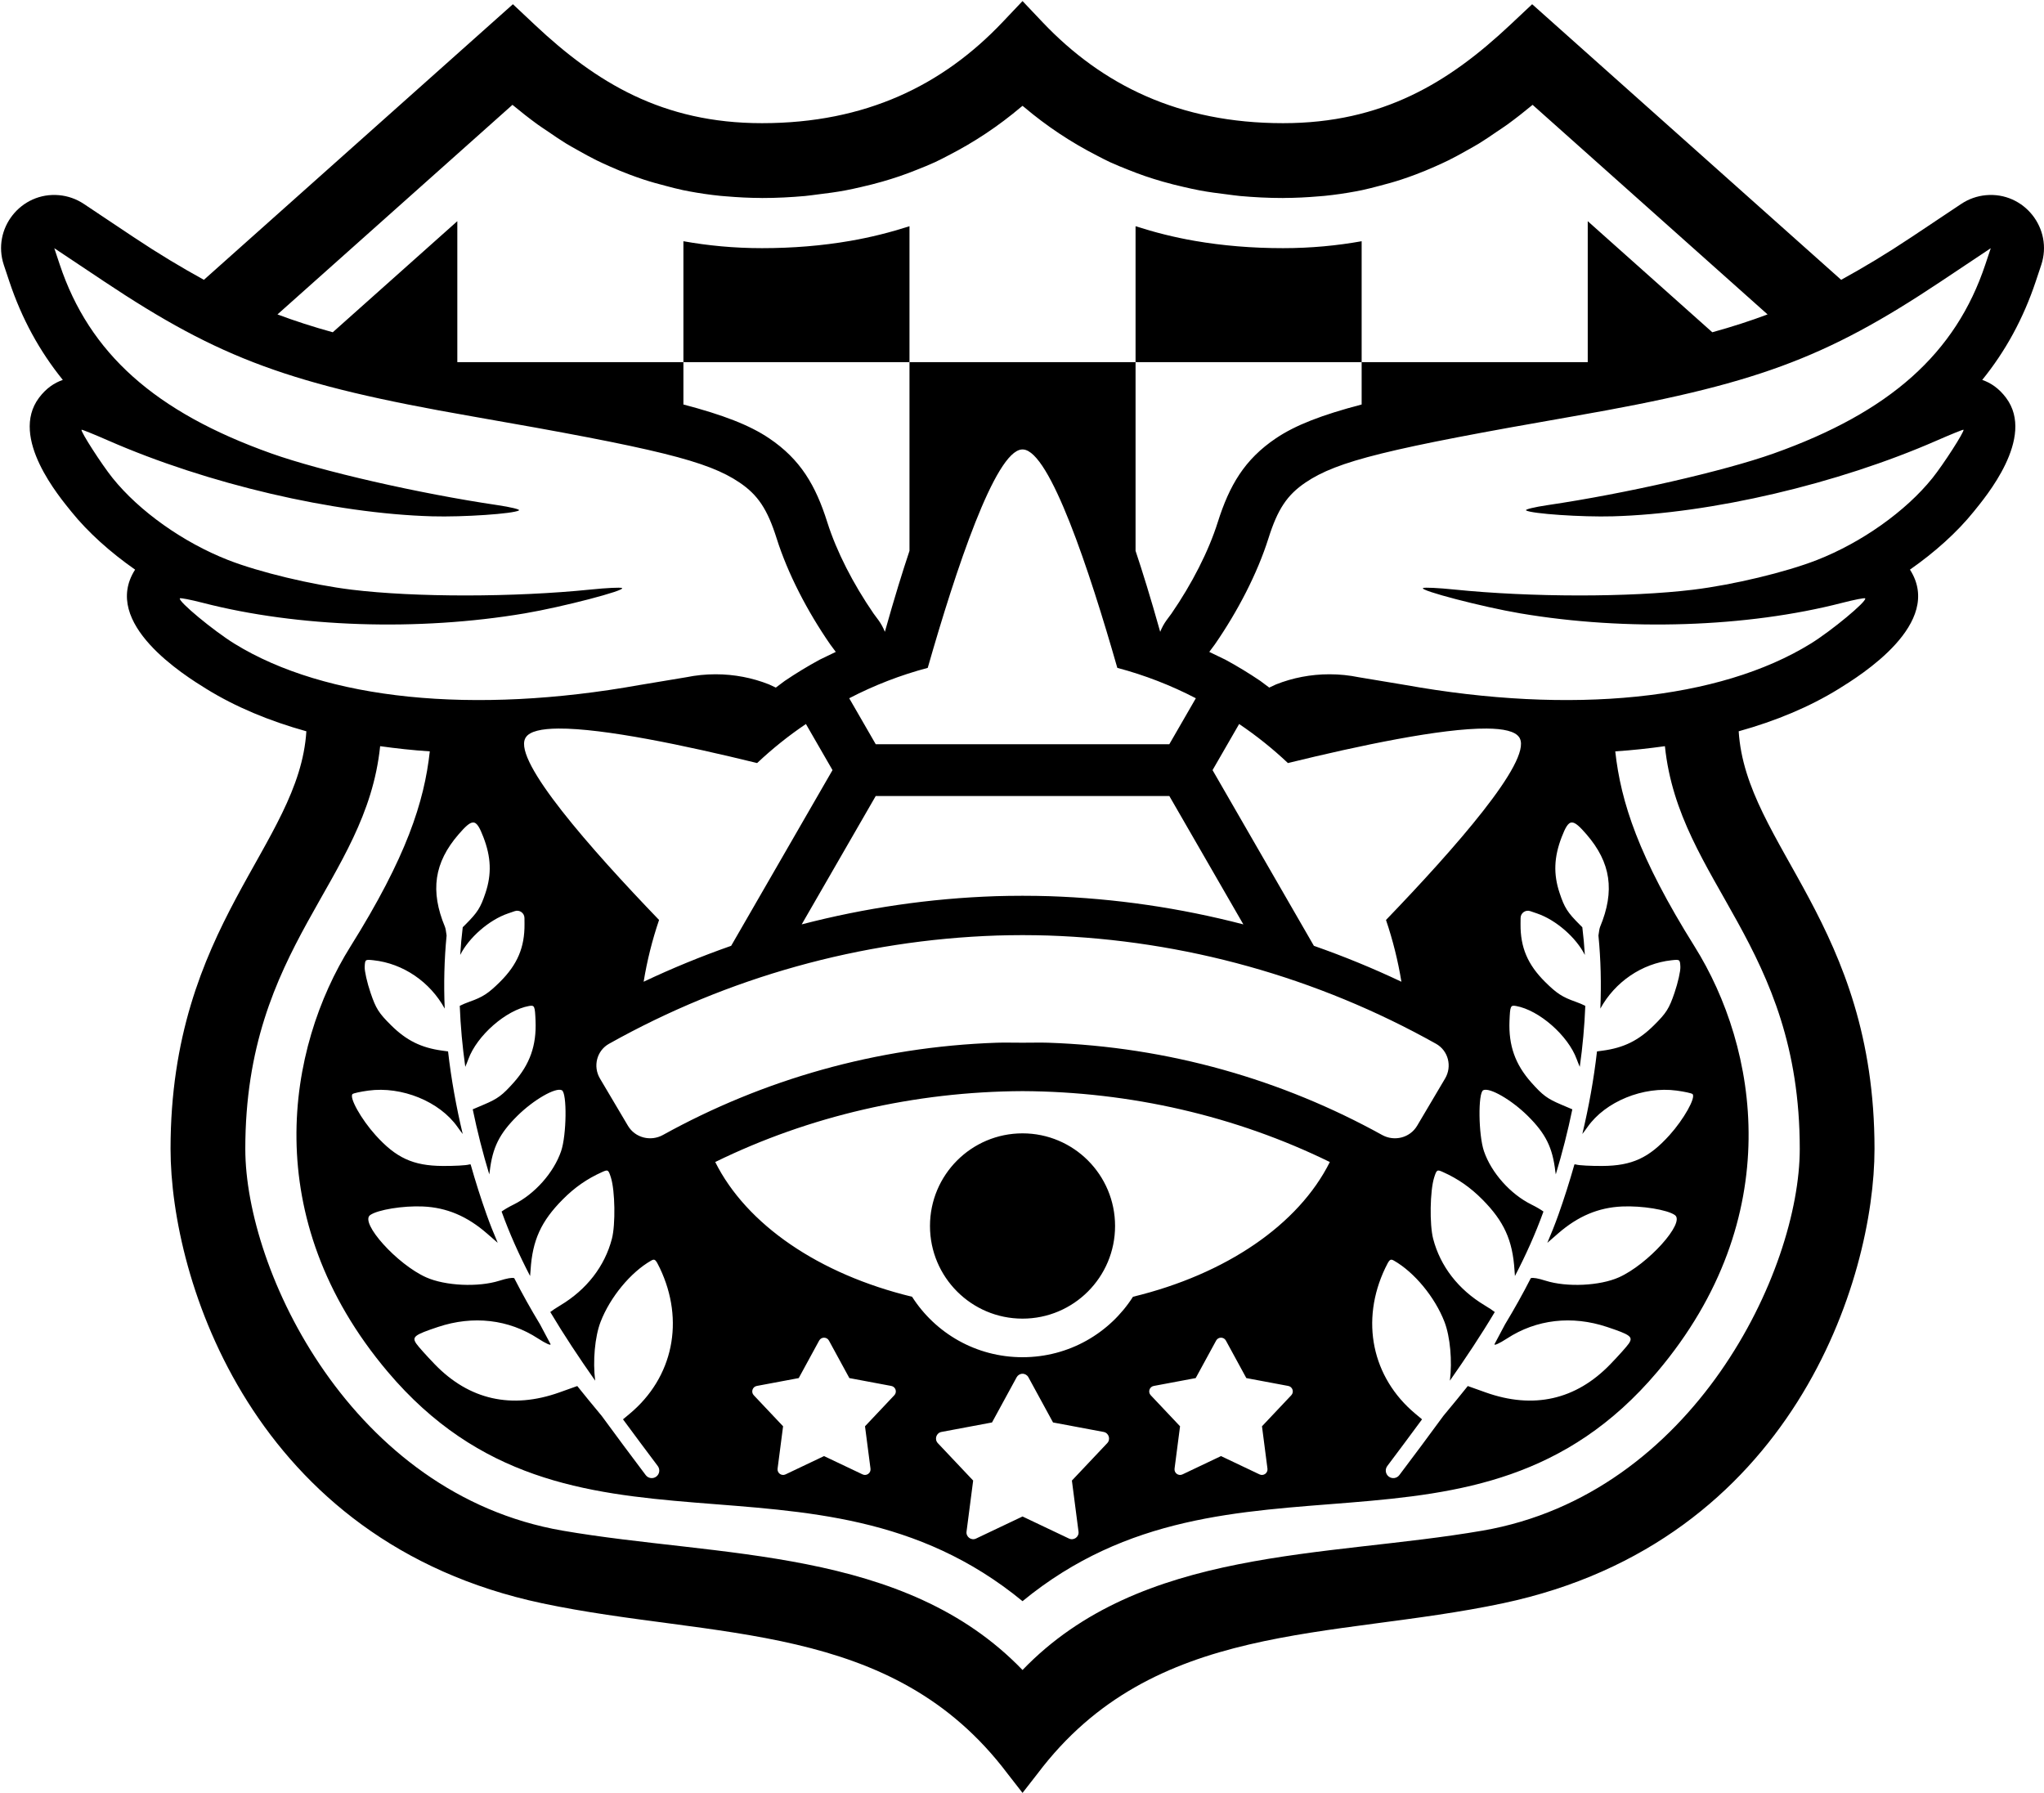 <svg width="1913" height="1678" xmlns="http://www.w3.org/2000/svg" xmlns:xlink="http://www.w3.org/1999/xlink" xml:space="preserve" overflow="hidden"><g transform="translate(-1243 -398)"><path d="M2199.99 398.989 2199.99 399.001 2181.36 418.654C2125.43 477.655 2053.33 513.28 1956.16 513.279 1862.86 513.28 1800.83 475.026 1743.8 421.467L1723.03 401.948 1433.83 659.885C1413.03 648.441 1391.82 635.788 1367.94 619.867L1321.42 588.826C1314.53 584.236 1306.62 581.435 1298.38 580.677 1262.61 577.377 1235.24 611.931 1246.6 646.042L1251.67 661.243C1263.35 696.309 1280.12 726.796 1301.79 753.559 1293.82 756.283 1286.15 761.438 1279.53 770.257 1279.5 770.294 1279.47 770.331 1279.45 770.369 1251.62 807.642 1298.98 863.421 1309.65 876.703 1325.29 896.162 1346.25 914.906 1369.44 931.123 1337.23 981.378 1415.72 1030.14 1436.28 1042.83 1463.45 1059.6 1494.96 1072.75 1529.73 1082.42 1523.05 1189.24 1402.62 1263.17 1402.62 1473.24 1402.62 1595.03 1479.14 1841.08 1750.42 1898.52 1911.77 1932.68 2077.57 1914.14 2185.95 2057.96L2199.99 2075.98 2199.99 2075.99 2199.99 2075.98 2200 2075.99 2200 2075.98 2214.04 2057.96C2322.42 1914.14 2488.22 1932.68 2649.57 1898.52 2920.85 1841.08 2997.37 1595.03 2997.37 1473.24 2997.37 1263.17 2876.93 1189.24 2870.26 1082.42 2905.03 1072.75 2936.53 1059.6 2963.7 1042.83 2984.27 1030.14 3062.76 981.378 3030.55 931.123 3053.74 914.906 3074.7 896.162 3090.34 876.703 3101.01 863.421 3148.37 807.642 3120.54 770.369 3120.51 770.331 3120.49 770.294 3120.46 770.257 3113.83 761.438 3106.17 756.283 3098.19 753.559 3119.87 726.796 3136.63 696.309 3148.32 661.243L3153.39 646.042C3164.75 611.931 3137.37 577.377 3101.61 580.677 3093.38 581.435 3085.46 584.236 3078.57 588.826L3032.04 619.867C3008.17 635.788 2986.96 648.441 2966.16 659.885L2676.96 401.948 2656.18 421.467C2599.16 475.026 2537.12 513.28 2443.82 513.279 2346.65 513.28 2274.56 477.655 2218.63 418.654L2200 399.001 2200 398.989 2200 398.989 2199.99 398.993 2199.99 398.989 2199.99 398.989ZM1722.62 496.115C1730.21 502.435 1738.02 508.548 1746.05 514.42 1749.33 516.819 1752.82 518.994 1756.18 521.305 1761.6 525.036 1767.03 528.757 1772.68 532.238 1776.49 534.582 1780.48 536.72 1784.4 538.939 1789.95 542.084 1795.55 545.164 1801.34 548.036 1805.46 550.077 1809.7 551.965 1813.94 553.857 1819.96 556.543 1826.11 559.07 1832.4 561.435 1836.73 563.06 1841.1 564.622 1845.57 566.084 1852.35 568.308 1859.37 570.247 1866.48 572.069 1871.66 573.397 1876.76 574.831 1882.14 575.931 1884.12 576.338 1886.11 576.736 1888.12 577.11 1897.57 578.868 1907.27 580.299 1917.31 581.312 1919.22 581.504 1921.19 581.621 1923.12 581.786 1933.51 582.668 1944.15 583.248 1955.22 583.274 1955.54 583.275 1955.84 583.319 1956.16 583.319 1970.05 583.319 1983.42 582.601 1996.48 581.435 2000.67 581.063 2004.66 580.401 2008.77 579.912 2017.3 578.892 2025.75 577.765 2033.93 576.248 2039.07 575.301 2044.07 574.133 2049.07 572.995 2055.77 571.463 2062.4 569.818 2068.86 567.949 2074.36 566.371 2079.78 564.68 2085.11 562.864 2090.58 560.994 2095.93 558.949 2101.23 556.834 2106.98 554.548 2112.73 552.253 2118.29 549.685 2122.45 547.759 2126.45 545.601 2130.5 543.521 2154.9 531.046 2177.57 515.935 2198.59 498.167 2199.04 497.78 2199.54 497.452 2199.99 497.062 2200.45 497.452 2200.95 497.78 2201.4 498.167 2222.42 515.935 2245.09 531.046 2269.48 543.521 2273.54 545.601 2277.54 547.759 2281.7 549.685 2287.26 552.253 2293.01 554.548 2298.76 556.834 2304.06 558.949 2309.41 560.994 2314.87 562.864 2320.21 564.68 2325.63 566.371 2331.12 567.949 2337.59 569.818 2344.21 571.463 2350.91 572.995 2355.92 574.133 2360.92 575.301 2366.06 576.248 2374.24 577.765 2382.69 578.892 2391.22 579.912 2395.33 580.401 2399.32 581.063 2403.51 581.435 2416.57 582.601 2429.94 583.319 2443.82 583.319 2444.16 583.319 2444.44 583.275 2444.78 583.274 2455.84 583.248 2466.48 582.668 2476.87 581.786 2478.8 581.621 2480.77 581.504 2482.68 581.312 2492.72 580.299 2502.42 578.868 2511.87 577.11 2513.87 576.736 2515.87 576.338 2517.85 575.931 2523.22 574.831 2528.32 573.397 2533.52 572.069 2540.63 570.247 2547.64 568.308 2554.42 566.084 2558.88 564.622 2563.26 563.06 2567.59 561.435 2573.88 559.07 2580.03 556.543 2586.05 553.857 2590.29 551.965 2594.53 550.077 2598.65 548.036 2604.43 545.164 2610.04 542.084 2615.58 538.939 2619.51 536.72 2623.5 534.582 2627.3 532.238 2632.96 528.757 2638.38 525.036 2643.81 521.305 2647.17 518.994 2650.65 516.819 2653.93 514.42 2661.97 508.548 2669.77 502.435 2677.37 496.115L2897.29 692.266C2881.1 698.342 2864.14 703.838 2845.55 708.966L2728.98 604.998 2728.98 736.921 2517.38 736.921 2517.38 623.766C2494.41 627.863 2470.05 630.251 2443.82 630.251 2414.72 630.251 2387.28 627.937 2361.34 623.453 2341.98 620.113 2323.54 615.427 2305.78 609.725L2305.78 736.921 2200 736.921 2199.99 736.921 2094.2 736.921 2094.2 609.725C2076.44 615.427 2058.01 620.113 2038.64 623.453 2012.7 627.937 1985.27 630.251 1956.16 630.251 1929.94 630.251 1905.58 627.863 1882.61 623.766L1882.61 736.921 1671.01 736.921 1671.01 604.998 1554.44 708.966C1535.85 703.838 1518.89 698.342 1502.69 692.266L1722.62 496.115ZM1293.81 630.292 1340.35 661.329C1449.43 734.063 1514.73 758.032 1684.36 787.588 1858.81 817.986 1905.31 829.476 1935.04 849.531 1952.36 861.219 1961.22 874.534 1969.87 901.895 1980.22 934.661 1998.48 969.977 2020 1001.1L2025.22 1008.12 2010.12 1015.41C1998.87 1021.52 1987.96 1028.16 1977.4 1035.3L1969.1 1041.52 1962.65 1038.51C1947.2 1032.41 1930.36 1029.06 1912.74 1029.06 1903.34 1029.06 1894.17 1030.02 1885.3 1031.83L1842.04 1039.03C1685.72 1067.1 1547.71 1053.06 1462.41 1000.42 1442.78 988.302 1409.57 960.735 1411.33 958.013 1411.74 957.37 1421.46 959.262 1432.92 962.215 1522.06 985.198 1634.66 988.866 1734.14 972.049 1769.25 966.121 1829.07 950.532 1825.13 948.344 1823.81 947.608 1810.74 948.229 1796.1 949.731 1724.08 957.081 1631.64 957.153 1572.21 949.897 1534.85 945.333 1485.59 933.514 1456.49 922.127 1414.6 905.744 1373.35 876.479 1348.44 845.472 1338.11 832.627 1318.21 801.684 1319.32 800.2 1319.59 799.846 1330.82 804.383 1344.28 810.282 1437.1 850.946 1555.47 878.645 1647.49 881.23 1676.52 882.053 1723.39 878.862 1728.71 875.707 1730.19 874.827 1721.02 872.578 1708.33 870.707 1635.53 859.969 1543.45 838.926 1497.08 822.431 1388.2 783.698 1326.62 728.721 1298.87 645.474L1293.81 630.292ZM3106.18 630.292 3101.11 645.474C3073.37 728.721 3011.79 783.698 2902.91 822.431 2856.54 838.926 2764.46 859.969 2691.66 870.707 2678.97 872.578 2669.79 874.827 2671.28 875.707 2676.6 878.862 2723.46 882.053 2752.5 881.23 2844.52 878.645 2962.9 850.946 3055.7 810.282 3069.17 804.383 3080.4 799.846 3080.67 800.2 3081.78 801.684 3061.88 832.627 3051.56 845.472 3026.64 876.479 2985.38 905.744 2943.5 922.127 2914.4 933.514 2865.14 945.333 2827.78 949.897 2768.35 957.153 2675.91 957.081 2603.89 949.731 2589.24 948.229 2576.18 947.608 2574.86 948.344 2570.92 950.532 2630.74 966.121 2665.84 972.049 2765.34 988.866 2877.94 985.198 2967.07 962.215 2978.53 959.262 2988.25 957.37 2988.66 958.013 2990.42 960.735 2957.21 988.302 2937.58 1000.42 2852.28 1053.06 2714.27 1067.1 2557.95 1039.03L2514.68 1031.83C2505.82 1030.02 2496.65 1029.06 2487.25 1029.06 2469.63 1029.06 2452.8 1032.41 2437.34 1038.51L2430.9 1041.52 2422.59 1035.3C2412.03 1028.16 2401.12 1021.52 2389.87 1015.41L2374.77 1008.12 2379.99 1001.1C2401.51 969.977 2419.77 934.661 2430.13 901.895 2438.77 874.534 2447.62 861.219 2464.95 849.531 2494.68 829.476 2541.17 817.986 2715.63 787.588 2885.26 758.032 2950.56 734.063 3059.63 661.329L3106.18 630.292ZM1882.61 736.925 2094.2 736.925 2094.2 913.527C2087.73 932.95 2080.28 956.792 2071.16 989.335 2069.62 985.458 2067.62 981.782 2065.17 978.411L2060.65 972.316C2041.47 944.496 2025.9 914.033 2017.31 886.869 2006.35 852.159 1992.18 828 1962.85 808.208 1944.54 795.856 1919.67 786.285 1882.61 776.57L1882.61 736.925ZM2305.78 736.925 2517.38 736.925 2517.38 776.57C2480.33 786.285 2455.45 795.856 2437.14 808.208 2407.8 828 2393.64 852.159 2382.67 886.869 2374.09 914.033 2358.52 944.496 2339.34 972.316L2334.82 978.411C2332.38 981.782 2330.37 985.458 2328.84 989.335 2319.7 956.792 2312.25 932.95 2305.78 913.527L2305.78 736.925ZM2199.99 818.633 2199.99 818.633 2200 818.633C2200.23 818.646 2200.45 818.661 2200.69 818.677 2225.68 820.379 2262.41 931.138 2288.71 1023.06 2314.17 1029.81 2338.81 1039.34 2362.2 1051.5L2337.38 1094.52 2200 1094.52 2199.99 1094.52 2062.61 1094.52 2037.79 1051.5C2061.17 1039.34 2085.81 1029.81 2111.28 1023.06 2137.57 931.138 2174.31 820.379 2199.29 818.677 2199.52 818.661 2199.76 818.646 2199.99 818.633ZM1997.27 1075.61 2022.15 1118.76 1927.3 1283.2C1899.48 1292.95 1872.12 1304.15 1845.39 1316.82 1848.6 1297.19 1853.42 1277.85 1859.83 1259.01 1795.19 1191.86 1723.97 1110.86 1734.51 1089.2 1734.61 1088.99 1734.71 1088.78 1734.82 1088.57 1734.95 1088.37 1735.08 1088.17 1735.21 1087.97 1738.93 1082.4 1749.84 1079.97 1765.6 1079.86 1807.79 1079.54 1884.71 1095.74 1951.6 1112.15 1965.81 1098.75 1981.08 1086.52 1997.27 1075.61ZM2402.72 1075.61C2418.91 1086.52 2434.18 1098.75 2448.39 1112.15 2515.27 1095.74 2592.2 1079.54 2634.39 1079.86 2650.15 1079.97 2661.05 1082.4 2664.77 1087.97 2664.9 1088.17 2665.04 1088.37 2665.17 1088.57 2665.27 1088.78 2665.37 1088.99 2665.48 1089.2 2676.01 1110.86 2604.8 1191.86 2540.17 1259.01 2546.56 1277.85 2551.4 1297.19 2554.6 1316.82 2527.87 1304.15 2500.52 1292.95 2472.68 1283.2L2377.84 1118.76 2402.72 1075.61ZM1598.78 1096.36C1613.92 1098.46 1629.35 1100.18 1645.25 1101.21 1640.06 1148.53 1623.46 1200.03 1570.97 1283.89 1511.85 1378.35 1483.78 1537.42 1605.94 1681.94 1775.87 1882.99 2004.03 1735.55 2199.99 1896.55L2199.99 1896.56C2199.99 1896.55 2199.99 1896.55 2199.99 1896.55 2199.99 1896.55 2199.99 1896.55 2200 1896.56L2200 1896.55C2395.96 1735.55 2624.12 1882.99 2794.05 1681.94 2916.21 1537.42 2888.13 1378.35 2829.02 1283.89 2776.53 1200.03 2759.93 1148.53 2754.74 1101.21 2770.64 1100.18 2786.07 1098.46 2801.21 1096.36 2814.39 1223.94 2927.41 1282.32 2927.41 1473.24 2927.41 1587.29 2828.07 1796.31 2630.61 1830.52 2483.44 1855.94 2310.92 1845.75 2199.99 1960.97 2089.07 1845.75 1916.55 1855.94 1769.37 1830.52 1571.92 1796.31 1472.58 1587.29 1472.58 1473.24 1472.58 1282.32 1585.6 1223.94 1598.78 1096.36ZM2062.61 1142.98 2199.99 1142.98 2200 1142.98 2337.38 1142.98 2406.67 1263.14C2347.47 1247.75 2286.57 1238.8 2225.01 1236.74 2217.96 1236.51 2208.89 1236.38 2200.06 1236.37 2200.04 1236.37 2200.02 1236.37 2200 1236.37L2199.99 1236.37C2199.97 1236.37 2199.95 1236.37 2199.93 1236.37 2191.09 1236.38 2182.03 1236.51 2174.98 1236.74 2113.42 1238.8 2052.51 1247.75 1993.32 1263.14L2062.61 1142.98ZM1685.6 1167.77C1687.51 1167.67 1689.13 1168.88 1690.76 1171.42 1692.21 1173.67 1693.67 1176.97 1695.36 1181.35 1702.64 1200.17 1703.25 1216.09 1697.36 1233.73 1692.76 1247.54 1690.01 1251.89 1678.55 1263.36L1676.08 1265.82C1675.05 1274.42 1674.23 1283.06 1673.71 1291.74 1681.77 1275.66 1700.52 1259.04 1718.43 1252.92L1724.82 1250.73C1729.22 1249.23 1733.81 1252.48 1733.85 1257.14L1733.9 1262.77C1734.1 1284.63 1727.25 1300.78 1710.87 1317.02 1700.05 1327.75 1694.8 1331.17 1682.4 1335.53 1678.91 1336.75 1675.85 1338.09 1673.29 1339.38 1674.03 1358.44 1675.78 1377.52 1678.46 1396.47 1679.38 1394.28 1680.32 1392.09 1681.34 1389.29 1689.39 1367.18 1716.57 1343.36 1738.1 1339.52 1743.3 1338.6 1743.66 1339.45 1744.23 1353.46 1745.17 1376.48 1738.91 1394.14 1723.82 1411.11 1713.16 1423.1 1708.88 1426.27 1695.92 1431.77L1685.43 1436.23C1689.71 1456.92 1694.91 1477.3 1700.91 1497.1 1701.05 1496.14 1701.19 1495.54 1701.32 1494.49 1703.92 1472 1710.33 1459.06 1727.06 1442.46 1742.31 1427.34 1762.97 1415.42 1768.84 1418.36 1773.8 1420.85 1773.31 1460.31 1768.13 1475.43 1761.21 1495.61 1743.36 1515.66 1723.64 1525.38 1718.99 1527.67 1715.03 1530.02 1712.45 1531.9 1719.82 1552.36 1728.83 1572.44 1739.13 1592.24 1739.27 1590.56 1739.41 1589.05 1739.56 1586.7 1741.32 1558.76 1749.4 1540.98 1769.64 1520.6 1780.83 1509.32 1792.39 1501.27 1806.44 1494.96 1812.03 1492.44 1812.4 1492.66 1814.75 1500.05 1818.65 1512.34 1819.16 1544.05 1815.68 1557.41 1808.98 1583.1 1792.11 1604.9 1767.48 1619.67 1762.98 1622.37 1760.12 1624.29 1758.01 1625.93 1770.9 1647.58 1785.13 1668.95 1800.03 1690.18 1797.73 1671.93 1799.69 1649.12 1805.11 1635.09 1814.01 1612.04 1833.28 1588.71 1852.38 1577.83 1855.78 1575.9 1856.62 1576.61 1860.5 1584.72 1884.03 1633.99 1873.05 1687.2 1832.31 1721.16L1826.07 1726.36C1836.81 1740.94 1847.67 1755.51 1858.62 1770.08 1860.95 1773.2 1860.33 1777.62 1857.21 1779.96 1854.09 1782.3 1849.68 1781.68 1847.34 1778.56 1833.49 1760.14 1819.64 1741.69 1806.11 1723.11 1801.81 1717.96 1797.5 1712.78 1793.66 1708.04L1783.27 1695.2 1766.74 1701.1C1721.96 1717.13 1682.11 1708.17 1649.91 1674.85 1642.16 1666.83 1634.38 1658.13 1632.62 1655.53 1628.33 1649.18 1630.76 1647.31 1652.94 1639.91 1685.81 1628.95 1719.08 1632.79 1746.56 1650.71 1753.89 1655.48 1759.11 1657.78 1758.17 1655.82 1757.59 1654.62 1752.4 1644.93 1748.45 1637.53 1739.82 1623.26 1731.71 1608.83 1724.26 1594.2 1721.86 1593.63 1717.65 1594.35 1710.34 1596.65 1690.54 1602.88 1659.81 1601.47 1641.91 1593.5 1614.68 1581.39 1579.45 1542.24 1589.44 1535.2 1596.55 1530.19 1620.31 1526.32 1638.89 1527.16 1661.04 1528.15 1680.14 1536.21 1698.7 1552.36L1708.82 1561.17C1705.13 1552.5 1701.62 1543.77 1698.48 1534.94 1693.04 1519.63 1688.02 1503.87 1683.47 1487.79 1682.94 1487.7 1682.39 1487.73 1681.79 1487.92 1679.21 1488.71 1668.16 1489.3 1657.22 1489.23 1629.62 1489.05 1613.67 1481.71 1594.42 1460.33 1581.01 1445.42 1569.68 1425.2 1572.92 1421.95 1573.71 1421.17 1580.38 1419.7 1587.76 1418.7 1618.99 1414.45 1654.43 1428.89 1671.17 1452.71 1672.98 1455.29 1674.56 1457.36 1676.07 1459.33 1670.04 1434.05 1665.32 1408.16 1662.35 1382.03L1657.08 1381.32C1637.19 1378.64 1623.39 1371.8 1608.97 1357.51 1597.45 1346.08 1594.82 1341.94 1589.79 1327.12 1586.58 1317.69 1584.12 1306.79 1584.31 1302.91 1584.66 1295.95 1584.76 1295.87 1592.53 1296.71 1620.33 1299.69 1645.54 1317.02 1659.21 1341.95 1658.25 1319.09 1658.76 1296.2 1660.98 1273.56 1660.5 1269.79 1659.99 1266.8 1659.46 1265.5 1645.44 1231.8 1649.33 1205.29 1672.18 1178.88 1678.42 1171.67 1682.42 1167.92 1685.6 1167.77L1685.6 1167.77ZM2714.38 1167.77 2714.38 1167.77C2717.57 1167.92 2721.58 1171.67 2727.81 1178.88 2750.66 1205.29 2754.55 1231.8 2740.53 1265.5 2740 1266.8 2739.49 1269.79 2739 1273.56 2741.22 1296.2 2741.74 1319.09 2740.78 1341.95 2754.44 1317.02 2779.66 1299.69 2807.46 1296.71 2815.23 1295.87 2815.33 1295.95 2815.67 1302.91 2815.87 1306.79 2813.41 1317.69 2810.2 1327.12 2805.17 1341.94 2802.54 1346.08 2791.01 1357.51 2776.6 1371.8 2762.8 1378.64 2742.9 1381.32L2737.64 1382.03C2734.67 1408.16 2729.95 1434.05 2723.92 1459.33 2725.43 1457.36 2727.01 1455.29 2728.82 1452.71 2745.56 1428.89 2780.99 1414.45 2812.23 1418.7 2819.6 1419.7 2826.28 1421.17 2827.07 1421.95 2830.31 1425.2 2818.98 1445.42 2805.56 1460.33 2786.32 1481.71 2770.37 1489.05 2742.77 1489.23 2731.83 1489.3 2720.77 1488.71 2718.19 1487.92 2717.6 1487.73 2717.05 1487.7 2716.52 1487.79 2711.97 1503.87 2706.95 1519.63 2701.51 1534.94 2698.36 1543.77 2694.87 1552.5 2691.17 1561.17L2701.29 1552.36C2719.84 1536.21 2738.95 1528.15 2761.09 1527.16 2779.68 1526.32 2803.44 1530.19 2810.55 1535.2 2820.54 1542.24 2785.31 1581.39 2758.08 1593.5 2740.18 1601.47 2709.45 1602.88 2689.64 1596.65 2682.34 1594.35 2678.12 1593.63 2675.72 1594.2 2668.27 1608.83 2660.17 1623.26 2651.55 1637.53 2647.59 1644.93 2642.4 1654.62 2641.82 1655.82 2640.88 1657.78 2646.09 1655.48 2653.43 1650.71 2680.91 1632.79 2714.18 1628.95 2747.04 1639.91 2769.22 1647.31 2771.65 1649.18 2767.36 1655.53 2765.61 1658.13 2757.83 1666.83 2750.07 1674.85 2717.88 1708.17 2678.02 1717.13 2633.25 1701.1L2616.72 1695.2 2606.33 1708.04C2602.49 1712.78 2598.18 1717.96 2593.88 1723.11 2580.35 1741.69 2566.5 1760.14 2552.65 1778.56 2550.31 1781.68 2545.89 1782.3 2542.78 1779.96 2539.66 1777.62 2539.03 1773.2 2541.37 1770.08 2552.32 1755.51 2563.18 1740.94 2573.91 1726.36L2567.67 1721.16C2526.94 1687.2 2515.95 1633.99 2539.49 1584.72 2543.38 1576.61 2544.21 1575.9 2547.6 1577.83 2566.71 1588.71 2585.97 1612.04 2594.88 1635.09 2600.3 1649.12 2602.26 1671.93 2599.96 1690.18 2614.85 1668.95 2629.08 1647.58 2641.98 1625.93 2639.88 1624.29 2637 1622.37 2632.51 1619.67 2607.87 1604.9 2591 1583.1 2584.31 1557.41 2580.82 1544.05 2581.34 1512.34 2585.24 1500.05 2587.59 1492.66 2587.96 1492.44 2593.55 1494.96 2607.6 1501.27 2619.15 1509.32 2630.35 1520.6 2650.59 1540.98 2658.67 1558.76 2660.43 1586.7 2660.58 1589.05 2660.71 1590.56 2660.85 1592.24 2671.16 1572.44 2680.17 1552.36 2687.54 1531.9 2684.96 1530.02 2681 1527.67 2676.35 1525.38 2656.63 1515.66 2638.77 1495.61 2631.86 1475.43 2626.68 1460.31 2626.19 1420.85 2631.15 1418.36 2637.02 1415.42 2657.68 1427.34 2672.93 1442.46 2689.67 1459.06 2696.06 1472 2698.67 1494.49 2698.8 1495.54 2698.94 1496.14 2699.07 1497.1 2705.08 1477.3 2710.28 1456.92 2714.56 1436.23L2704.07 1431.77C2691.11 1426.27 2686.83 1423.1 2676.16 1411.11 2661.07 1394.14 2654.82 1376.48 2655.75 1353.46 2656.32 1339.45 2656.69 1338.6 2661.89 1339.52 2683.42 1343.36 2710.6 1367.18 2718.65 1389.29 2719.67 1392.09 2720.61 1394.28 2721.53 1396.47 2724.21 1377.52 2725.96 1358.44 2726.7 1339.38 2724.14 1338.09 2721.08 1336.75 2717.59 1335.53 2705.19 1331.17 2699.94 1327.75 2689.12 1317.02 2672.74 1300.78 2665.89 1284.63 2666.09 1262.77L2666.14 1257.14C2666.18 1252.48 2670.76 1249.23 2675.17 1250.73L2681.56 1252.92C2699.48 1259.04 2718.22 1275.66 2726.28 1291.74 2725.76 1283.06 2724.94 1274.42 2723.91 1265.82L2721.44 1263.36C2709.98 1251.89 2707.22 1247.54 2702.63 1233.73 2696.74 1216.09 2697.35 1200.17 2704.62 1181.35 2706.31 1176.97 2707.78 1173.67 2709.23 1171.42 2710.86 1168.88 2712.47 1167.67 2714.38 1167.77ZM2199.99 1273.19C2199.99 1273.19 2199.99 1273.19 2200 1273.19 2208.61 1273.22 2217.22 1273.33 2223.79 1273.56 2351.21 1277.82 2475.78 1312.57 2587.03 1374.9 2598.51 1381.34 2602.2 1396.04 2595.49 1407.36L2569.31 1451.6C2562.6 1462.92 2548.03 1466.59 2536.53 1460.23 2443.19 1408.61 2336.88 1377.7 2223.79 1373.88 2217.22 1373.66 2208.61 1373.88 2200 1373.88L2199.99 1373.88C2191.37 1373.88 2182.76 1373.66 2176.2 1373.88 2063.11 1377.7 1956.8 1408.61 1863.46 1460.23 1851.95 1466.59 1837.39 1462.92 1830.69 1451.6L1804.49 1407.36C1797.79 1396.04 1801.48 1381.34 1812.96 1374.9 1924.21 1312.57 2048.78 1277.82 2176.2 1273.56 2182.76 1273.33 2191.37 1273.22 2199.99 1273.19ZM2199.99 1419.19C2199.99 1419.19 2199.99 1419.19 2200 1419.19 2300.77 1419.65 2399.75 1442.49 2487.6 1485.54 2458.37 1544.09 2390.51 1590.54 2303.37 1611.65 2281.61 1645.71 2243.52 1668.22 2200 1668.23L2199.99 1668.23C2156.46 1668.22 2118.38 1645.71 2096.62 1611.65 2009.47 1590.54 1941.62 1544.09 1912.39 1485.54 2000.24 1442.49 2099.22 1419.65 2199.99 1419.19ZM2199.99 1458.71C2152.16 1458.72 2113.38 1497.53 2113.38 1545.41 2113.38 1593.3 2152.16 1632.12 2199.99 1632.12L2200 1632.12C2247.84 1632.12 2286.6 1593.3 2286.6 1545.41 2286.6 1497.53 2247.84 1458.72 2200 1458.71L2199.99 1458.71ZM2014.23 1649.94C2016.02 1649.94 2017.82 1650.85 2018.81 1652.66L2037.93 1687.76 2077.18 1695.12C2081.23 1695.87 2082.83 1700.83 2080 1703.82L2052.57 1732.87 2057.71 1772.52C2058.24 1776.61 2054.03 1779.68 2050.31 1777.91L2014.23 1760.76 1978.16 1777.91C1974.43 1779.68 1970.23 1776.61 1970.75 1772.52L1975.9 1732.87 1948.46 1703.82C1945.63 1700.83 1947.23 1695.87 1951.29 1695.12L1990.54 1687.76 2009.66 1652.66C2010.64 1650.85 2012.44 1649.94 2014.23 1649.94ZM2385.76 1649.94C2387.55 1649.94 2389.34 1650.85 2390.33 1652.66L2409.45 1687.76 2448.7 1695.12C2452.75 1695.87 2454.36 1700.83 2451.53 1703.82L2424.1 1732.87 2429.23 1772.52C2429.77 1776.61 2425.55 1779.68 2421.83 1777.91L2385.76 1760.76 2349.68 1777.91C2345.95 1779.68 2341.75 1776.61 2342.28 1772.52L2347.42 1732.87 2319.99 1703.82C2317.15 1700.83 2318.76 1695.87 2322.81 1695.12L2362.07 1687.76 2381.19 1652.66C2382.17 1650.85 2383.96 1649.94 2385.76 1649.94ZM2199.99 1683.71C2202.29 1683.71 2204.4 1684.97 2205.5 1686.99L2228.55 1729.29 2275.86 1738.16C2280.75 1739.07 2282.68 1745.04 2279.27 1748.66L2246.2 1783.67 2252.39 1831.46C2253.04 1836.39 2247.97 1840.08 2243.47 1837.94L2200 1817.29 2200 1817.28 2199.99 1817.29 2199.99 1817.28 2199.99 1817.29 2156.51 1837.94C2152.02 1840.08 2146.96 1836.39 2147.59 1831.46L2153.79 1783.67 2120.72 1748.66C2117.31 1745.04 2119.25 1739.07 2124.13 1738.16L2171.44 1729.29 2194.49 1686.99C2195.59 1684.97 2197.7 1683.71 2199.99 1683.71Z" fill="currentColor" fill-rule="evenodd"/></g></svg>